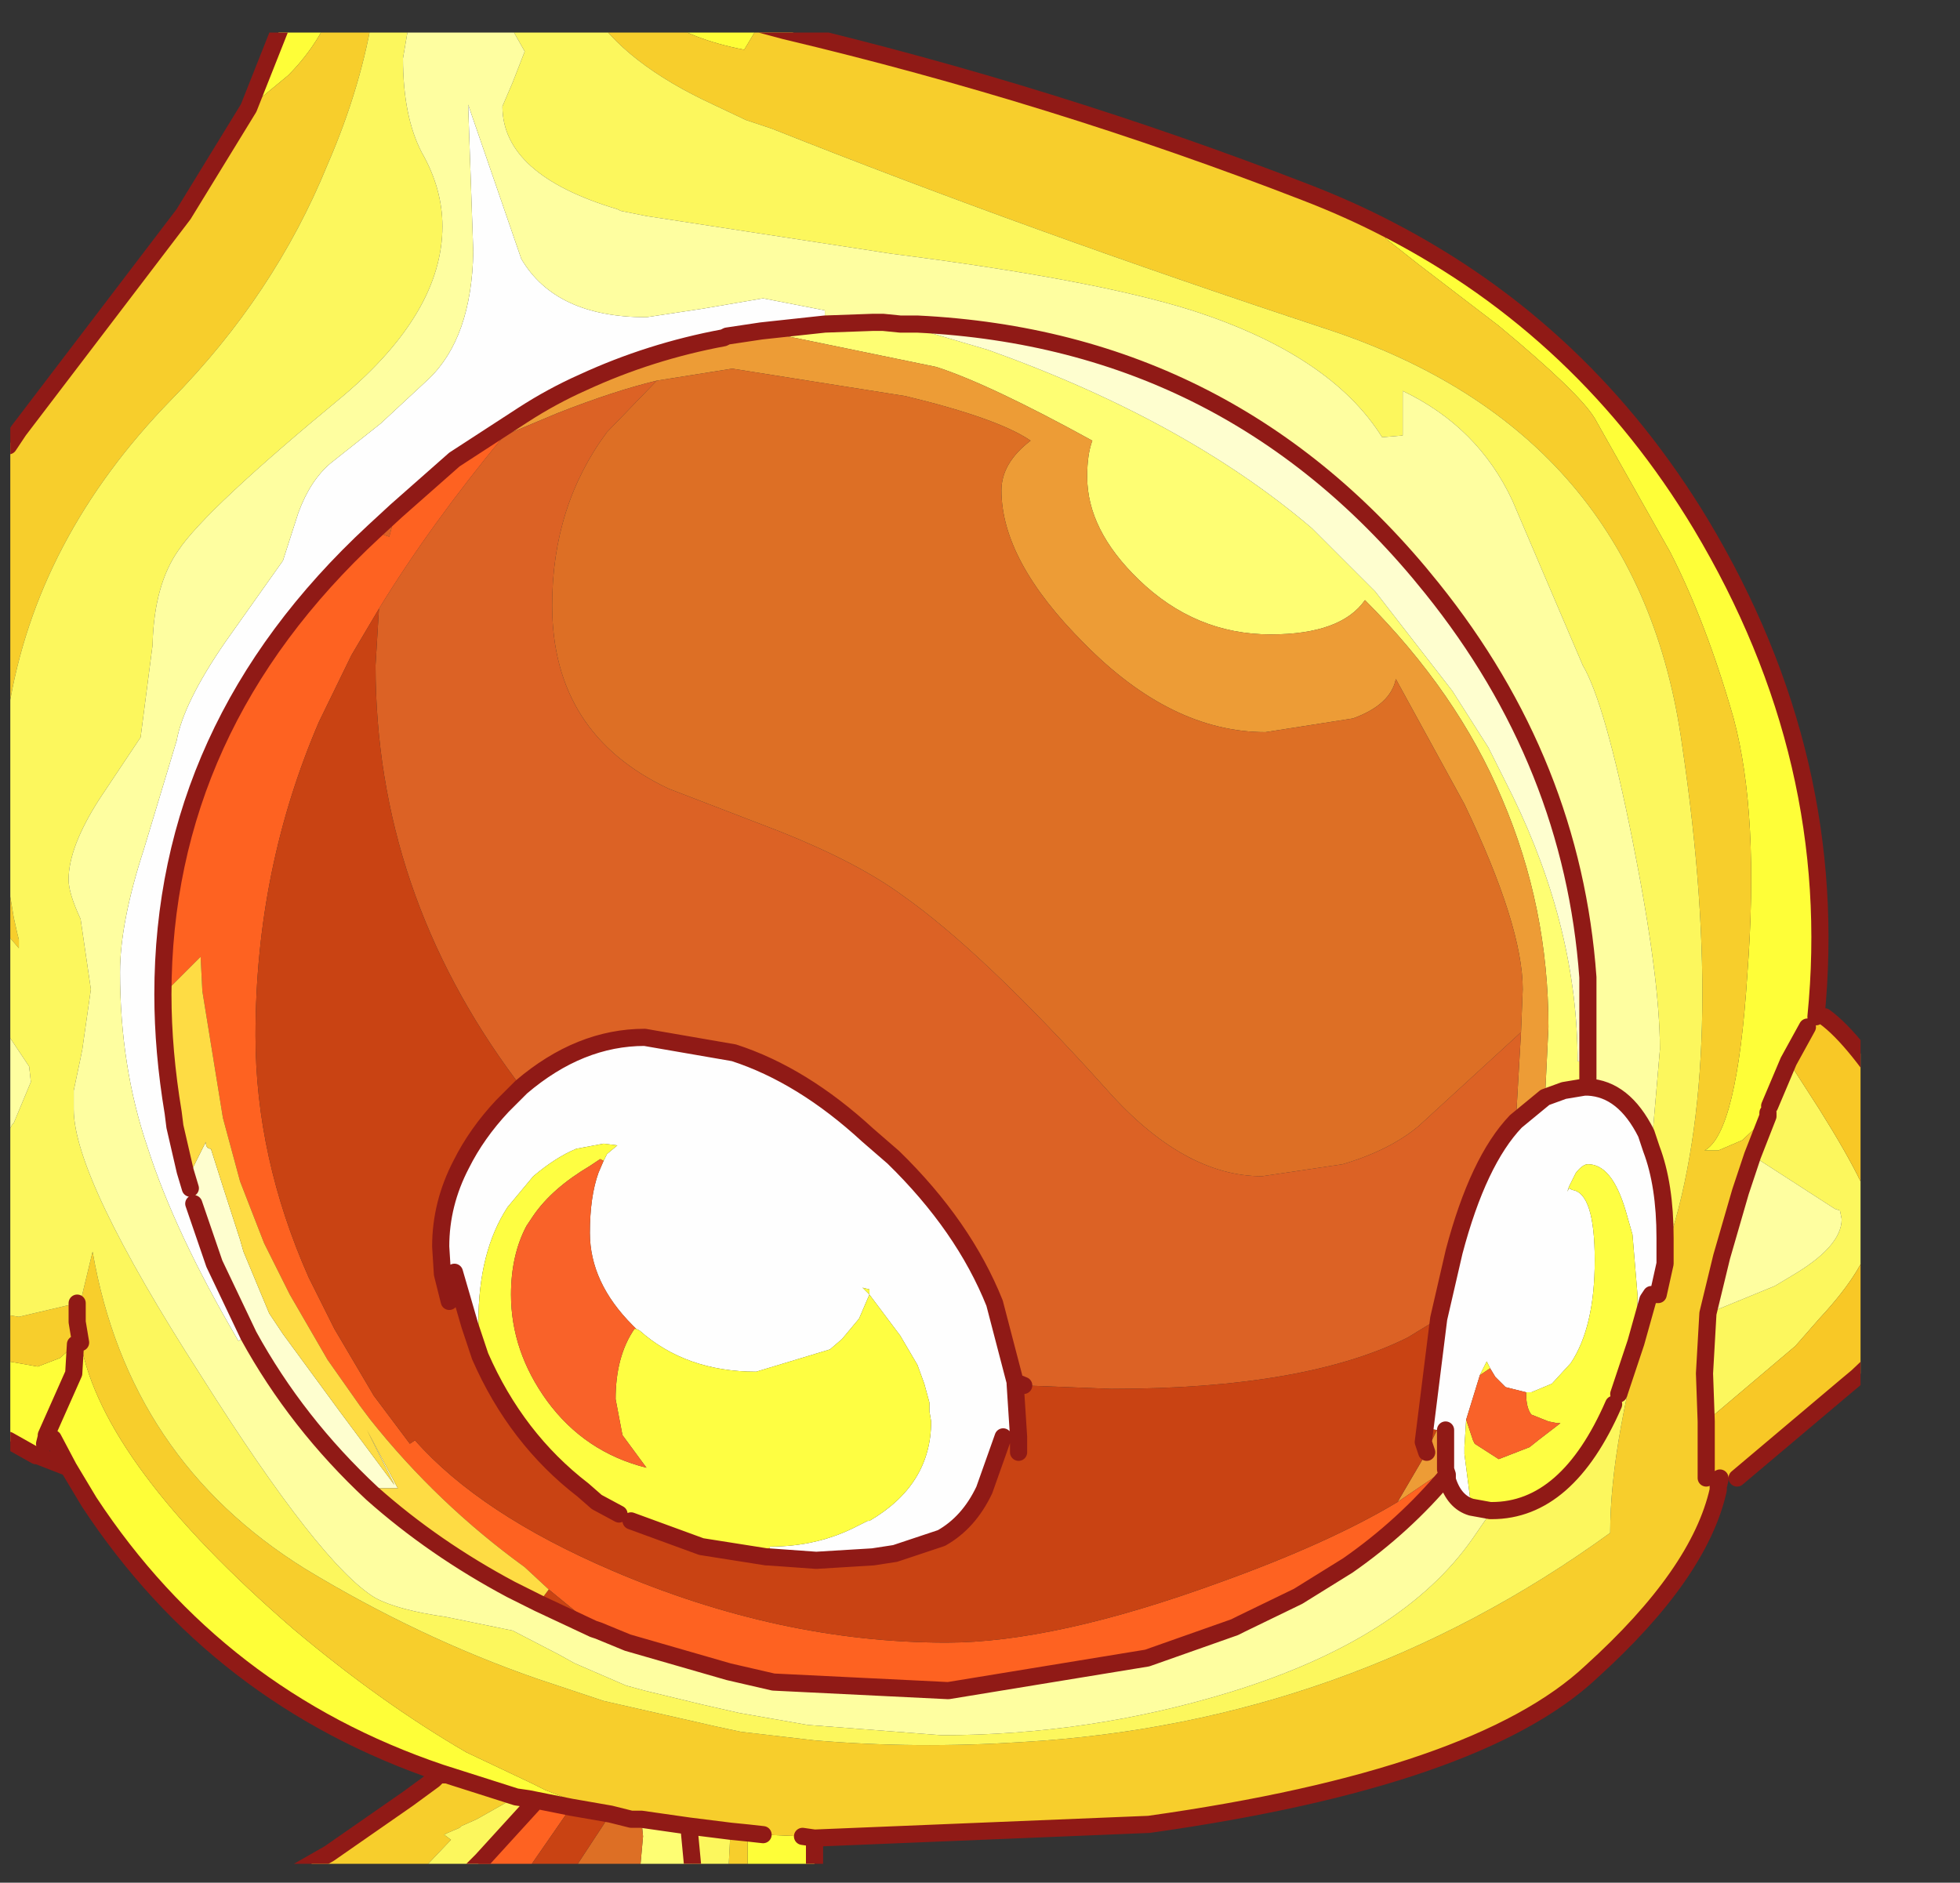 <?xml version="1.0" encoding="UTF-8" standalone="no"?>
<svg xmlns:ffdec="https://www.free-decompiler.com/flash" xmlns:xlink="http://www.w3.org/1999/xlink" ffdec:objectType="frame" height="54.9px" width="57.15px" xmlns="http://www.w3.org/2000/svg">
  <rect width="100%" height="100%" fill="#333333" stroke="none"/>
  <g transform="matrix(1.0, 0.0, 0.0, 1.0, 0.3, 0.95)">
    <clipPath id="clipPath0" transform="matrix(1.0, 0.0, 0.0, 1.0, 0.0, 0.0)">
      <path d="M50.5 0.0 Q53.95 0.0 53.95 3.3 L53.95 50.15 Q53.95 53.4 50.5 53.4 L3.3 53.4 Q0.0 53.4 0.0 50.15 L0.0 3.3 Q0.0 0.0 3.3 0.0 L50.5 0.0" fill="#000000" fill-rule="evenodd" stroke="none"/>
    </clipPath>
    <g clip-path="url(#clipPath0)">
      <use ffdec:characterId="2" height="54.9" transform="matrix(1.0, 0.0, 0.0, 1.0, -0.3, -0.95)" width="57.15" xlink:href="#shape1"/>
    </g>
    <use ffdec:characterId="3" height="53.4" transform="matrix(1.0, 0.0, 0.0, 1.0, 0.0, 0.0)" width="53.95" xlink:href="#shape2"/>
  </g>
  <defs>
    <g id="shape1" transform="matrix(1.0, 0.0, 0.0, 1.0, 0.3, 0.95)">
      <path d="M44.75 31.05 L45.3 30.85 45.9 30.75 46.0 30.75 Q47.05 30.8 47.7 32.1 L47.85 32.55 Q48.25 33.6 48.25 35.15 L48.25 35.65 48.25 35.9 48.05 36.8 47.9 36.8 47.85 36.8 47.75 36.95 47.4 38.2 47.4 38.15 47.45 36.85 47.3 35.05 47.1 34.35 Q46.7 33.0 46.0 33.0 45.85 33.0 45.65 33.25 L45.45 33.65 45.4 33.8 45.45 33.7 45.55 33.75 Q46.2 33.85 46.2 35.8 46.2 37.75 45.5 38.8 L44.95 39.4 44.35 39.65 44.2 39.65 43.6 39.5 43.3 39.2 43.15 38.95 43.05 38.75 42.85 39.15 42.45 40.45 42.4 41.25 42.4 41.4 42.4 41.45 42.6 43.0 Q42.1 42.85 41.9 42.2 L41.9 42.05 41.85 41.9 41.85 40.8 41.85 40.75 41.6 40.75 41.25 40.7 41.65 37.5 42.1 35.55 Q42.8 32.9 43.9 31.75 L44.75 31.05 M23.75 8.5 L21.9 8.7 20.9 8.85 20.8 8.9 Q18.65 9.3 16.7 10.2 15.8 10.6 14.95 11.15 L12.95 12.45 11.25 13.95 10.6 14.55 Q4.45 20.25 4.45 28.05 4.45 29.7 4.75 31.5 L4.8 31.9 5.1 33.2 5.25 33.7 5.35 34.15 5.95 35.9 6.95 38.0 6.65 38.15 Q4.8 35.0 4.0 32.5 3.2 30.15 3.2 27.4 3.2 25.95 3.9 23.8 L4.85 20.65 Q5.05 19.55 6.25 17.8 L7.95 15.4 8.4 14.0 Q8.75 13.05 9.35 12.55 L10.8 11.4 12.2 10.1 Q13.45 8.9 13.5 6.4 L13.35 2.1 14.9 6.6 Q15.9 8.3 18.55 8.3 L20.2 8.05 21.95 7.75 23.75 8.1 23.75 8.5 M14.9 30.75 Q16.6 29.3 18.5 29.3 L21.1 29.75 Q23.1 30.4 25.0 32.15 L25.75 32.8 Q27.8 34.8 28.7 37.05 L29.3 39.35 29.3 39.4 29.4 40.95 28.95 40.95 28.4 42.5 Q27.95 43.45 27.15 43.9 L25.8 44.35 25.15 44.45 23.5 44.55 22.1 44.45 22.15 44.15 Q23.55 44.15 24.7 43.55 L25.0 43.4 25.05 43.4 Q26.85 42.35 26.85 40.5 L26.8 40.2 26.8 39.95 26.65 39.4 26.45 38.85 25.95 38.0 25.05 36.8 24.75 37.5 24.25 38.1 23.9 38.4 21.75 39.05 Q19.7 39.05 18.35 37.85 L18.25 37.8 18.15 37.7 Q16.9 36.45 16.9 35.0 16.9 33.95 17.15 33.25 L17.3 32.9 17.4 32.7 17.7 32.45 17.3 32.4 16.5 32.55 Q15.9 32.8 15.25 33.35 L14.5 34.25 Q13.65 35.55 13.65 37.6 L13.65 37.7 13.4 37.7 12.95 36.15 12.6 36.2 12.55 35.4 Q12.55 34.15 13.15 33.0 13.6 32.1 14.35 31.3 L14.9 30.75 M25.05 36.8 L25.05 36.65 24.85 36.6 25.05 36.8" fill="#ffffff" fill-rule="evenodd" stroke="none"/>
      <path d="M8.1 -0.7 L9.4 -0.7 Q8.95 0.4 8.1 1.25 L6.95 2.2 8.1 -0.7 M18.65 -0.7 L20.7 -0.7 Q21.2 -0.45 21.85 -0.25 L21.4 0.5 Q19.85 0.2 18.95 -0.45 L18.65 -0.7 M40.2 5.75 Q45.9 8.7 49.3 14.35 53.4 21.2 52.65 28.7 L52.4 29.0 51.85 30.0 51.3 31.3 51.25 31.5 51.25 31.55 51.25 31.6 50.5 32.3 49.8 32.6 49.4 32.6 Q50.35 32.1 50.65 27.45 51.0 22.8 50.25 20.0 49.45 17.2 48.4 15.15 L46.2 11.25 Q45.75 10.5 43.4 8.55 L41.05 6.75 40.1 6.0 40.2 5.75 M23.45 52.65 L23.45 53.7 21.5 53.7 21.5 52.5 21.95 52.55 23.1 52.6 23.45 52.65 M12.55 50.75 Q6.05 48.55 2.3 42.85 L1.7 41.85 1.25 41.0 1.05 40.95 0.75 41.5 -0.05 41.05 -0.05 38.75 0.8 38.9 1.45 38.65 1.9 38.25 2.05 38.2 Q2.7 41.75 8.25 46.55 10.8 48.7 13.3 50.15 L15.2 51.05 15.6 51.25 16.5 51.6 17.5 51.9 18.1 52.1 17.5 51.95 16.35 51.75 15.35 51.55 15.1 51.5 14.75 51.45 12.55 50.75 M1.05 40.95 L1.05 40.9 1.85 39.1 1.9 38.25 1.85 39.1 1.05 40.9 1.05 40.95" fill="#ffff38" fill-rule="evenodd" stroke="none"/>
      <path d="M6.95 2.2 L8.1 1.25 Q8.95 0.4 9.4 -0.7 L10.6 -0.7 Q10.25 1.55 9.25 3.85 7.7 7.65 4.7 10.7 0.75 14.75 -0.05 19.75 L-0.05 12.05 0.25 11.6 5.05 5.3 6.95 2.2 M16.9 -0.7 L18.65 -0.7 18.95 -0.45 Q19.85 0.2 21.4 0.5 L21.85 -0.25 22.6 -0.05 Q30.4 1.8 37.75 4.65 39.05 5.15 40.2 5.75 L40.1 6.0 41.05 6.75 43.4 8.55 Q45.75 10.5 46.2 11.25 L48.4 15.15 Q49.45 17.2 50.25 20.0 51.0 22.8 50.65 27.45 50.35 32.1 49.4 32.6 L49.8 32.6 50.5 32.3 51.25 31.6 50.8 32.75 50.45 33.8 49.9 35.7 49.5 37.35 49.4 39.1 49.45 40.5 49.45 42.15 49.85 42.2 49.8 42.4 49.8 42.5 Q49.25 44.95 46.1 47.8 42.8 50.9 33.2 52.25 L23.45 52.65 23.1 52.6 21.95 52.55 21.5 52.5 21.0 52.45 21.5 52.5 21.5 53.7 20.95 53.7 20.95 53.4 21.0 52.45 19.8 52.3 18.4 52.1 18.2 52.1 18.15 52.1 18.1 52.1 17.5 51.9 16.5 51.6 15.6 51.25 15.2 51.05 13.3 50.15 Q10.8 48.7 8.25 46.55 2.7 41.75 2.05 38.2 L1.9 38.25 1.45 38.65 0.8 38.9 -0.05 38.75 -0.05 37.4 0.25 37.45 1.95 37.05 2.05 37.0 2.4 35.55 Q3.45 41.6 8.6 44.8 11.9 46.8 15.35 48.0 L17.3 48.65 20.6 49.4 21.3 49.55 23.45 49.8 Q26.4 50.05 29.5 49.85 39.0 49.3 46.65 43.75 46.65 41.05 47.9 36.8 L48.05 36.8 48.25 35.9 48.25 35.65 48.35 35.3 Q50.1 29.9 48.75 20.8 47.5 11.65 38.4 8.65 29.75 5.8 22.2 2.8 L21.45 2.55 20.5 2.1 Q17.9 0.9 16.9 -0.7 M11.9 53.7 L8.25 53.7 9.3 53.1 11.6 51.5 12.35 50.95 12.55 50.75 14.75 51.45 13.6 52.1 13.15 52.3 13.1 52.35 12.75 52.5 12.65 52.55 12.85 52.7 11.9 53.7 M-0.05 26.35 L-0.05 24.9 0.1 25.8 0.2 26.25 0.25 26.45 0.25 26.7 -0.05 26.35 M1.95 37.05 L1.95 37.6 2.05 38.2 1.95 37.6 1.95 37.05" fill="#f8cf2c" fill-rule="evenodd" stroke="none"/>
      <path d="M10.6 -0.7 L11.7 -0.7 11.45 0.75 Q11.45 2.45 12.0 3.5 12.6 4.55 12.6 5.65 12.6 8.15 9.7 10.6 5.7 13.9 4.9 15.1 4.2 16.1 4.15 17.8 L4.15 17.85 3.8 20.55 2.6 22.35 Q1.7 23.75 1.7 24.7 1.7 25.1 2.05 25.85 L2.35 27.9 2.1 29.65 2.05 29.9 1.85 30.85 1.85 31.4 Q1.85 33.4 5.55 39.15 9.05 44.7 10.65 45.65 11.3 46.0 12.7 46.2 L14.65 46.6 16.0 47.3 16.45 47.55 17.95 48.2 18.5 48.35 20.15 48.75 21.25 49.0 23.25 49.35 27.15 49.65 Q31.45 49.65 35.55 48.4 40.6 46.85 42.65 43.9 L43.2 43.1 Q45.4 43.1 46.75 40.0 L46.9 39.7 47.4 38.2 47.75 36.95 47.85 36.8 47.9 36.8 Q46.65 41.05 46.65 43.75 39.0 49.3 29.5 49.85 26.4 50.05 23.45 49.8 L21.3 49.55 20.6 49.4 17.3 48.65 15.35 48.0 Q11.9 46.8 8.6 44.8 3.45 41.6 2.4 35.55 L2.05 37.0 1.95 37.05 0.25 37.45 -0.05 37.4 -0.05 32.05 0.05 31.85 0.1 31.8 0.6 30.6 0.55 30.15 -0.05 29.25 -0.05 26.35 0.25 26.7 0.25 26.45 0.2 26.25 0.1 25.8 -0.05 24.9 Q-0.45 22.2 -0.05 19.75 0.75 14.75 4.7 10.7 7.7 7.65 9.25 3.85 10.25 1.55 10.6 -0.7 M14.3 -0.7 L16.9 -0.7 Q17.9 0.9 20.5 2.1 L21.45 2.55 22.2 2.8 Q29.75 5.8 38.4 8.65 47.5 11.65 48.75 20.8 50.1 29.9 48.35 35.3 L48.25 35.65 48.25 35.15 Q48.25 33.6 47.85 32.55 L48.1 29.65 Q48.1 27.55 47.3 23.55 46.5 19.55 45.85 18.45 L43.8 13.65 Q42.8 11.5 40.6 10.45 L40.6 11.75 40.0 11.8 Q38.5 9.4 34.45 8.1 31.6 7.2 25.7 6.45 L18.55 5.35 17.8 5.2 17.7 5.15 Q14.35 4.15 14.35 2.15 L14.65 1.45 15.0 0.55 14.35 -0.6 14.3 -0.7 M20.95 53.7 L19.9 53.7 19.9 53.5 19.8 52.45 19.8 52.3 21.0 52.45 20.95 53.4 20.95 53.7 M13.35 53.7 L11.9 53.7 12.85 52.7 12.65 52.55 12.75 52.5 13.1 52.35 13.15 52.3 13.6 52.1 14.75 51.45 15.1 51.5 15.35 51.55 15.3 51.6 13.75 53.3 13.7 53.35 13.35 53.7 M51.25 31.6 L51.25 31.55 51.25 31.5 51.3 31.3 51.85 30.0 52.75 31.4 Q54.35 33.95 54.35 34.7 L54.3 34.95 Q54.15 36.0 52.75 37.5 L52.05 38.3 49.45 40.5 49.4 39.1 49.5 37.35 51.45 36.55 51.95 36.25 Q53.4 35.4 53.4 34.6 L53.35 34.35 53.2 34.3 50.8 32.75 51.25 31.6" fill="#fdf85d" fill-rule="evenodd" stroke="none"/>
      <path d="M11.7 -0.7 L14.3 -0.7 14.35 -0.6 15.0 0.55 14.65 1.45 14.35 2.15 Q14.35 4.15 17.7 5.15 L17.8 5.2 18.55 5.35 25.7 6.45 Q31.6 7.2 34.45 8.1 38.5 9.4 40.0 11.8 L40.6 11.75 40.6 10.45 Q42.8 11.5 43.8 13.65 L45.85 18.45 Q46.5 19.55 47.3 23.55 48.1 27.55 48.1 29.65 L47.85 32.55 47.7 32.1 Q47.05 30.8 46.0 30.75 L46.0 30.0 46.0 27.55 Q45.55 21.3 41.45 16.2 35.65 8.95 26.45 8.5 L25.95 8.5 25.45 8.45 25.15 8.45 23.75 8.5 23.75 8.1 21.95 7.75 20.2 8.05 18.55 8.3 Q15.9 8.3 14.9 6.6 L13.35 2.1 13.5 6.4 Q13.45 8.9 12.2 10.1 L10.8 11.4 9.35 12.55 Q8.75 13.05 8.4 14.0 L7.95 15.4 6.25 17.8 Q5.05 19.55 4.85 20.65 L3.9 23.8 Q3.2 25.95 3.2 27.4 3.2 30.15 4.0 32.5 4.8 35.0 6.65 38.15 L6.95 38.0 Q8.35 40.55 10.55 42.6 12.35 44.2 14.6 45.4 L15.4 45.8 17.0 46.55 17.15 46.6 18.0 46.95 20.95 47.8 22.25 48.1 27.35 48.35 33.15 47.4 35.7 46.5 35.9 46.4 37.55 45.6 39.0 44.7 Q40.65 43.55 41.9 42.05 L41.9 42.2 Q42.1 42.85 42.6 43.0 L43.15 43.1 43.2 43.1 42.65 43.9 Q40.6 46.85 35.55 48.4 31.45 49.65 27.15 49.65 L23.25 49.35 21.25 49.0 20.15 48.75 18.5 48.35 17.95 48.2 16.45 47.55 16.0 47.3 14.65 46.6 12.7 46.2 Q11.3 46.0 10.65 45.65 9.05 44.7 5.55 39.15 1.85 33.4 1.85 31.4 L1.85 30.85 2.05 29.9 2.1 29.65 2.35 27.9 2.05 25.85 Q1.7 25.1 1.7 24.7 1.7 23.75 2.6 22.35 L3.8 20.55 4.15 17.85 4.15 17.8 Q4.2 16.1 4.9 15.1 5.7 13.9 9.7 10.6 12.6 8.15 12.6 5.65 12.6 4.55 12.0 3.5 11.45 2.45 11.45 0.75 L11.7 -0.7 M-0.05 32.05 L-0.05 29.25 0.55 30.15 0.6 30.6 0.1 31.8 0.05 31.85 -0.05 32.05 M50.8 32.75 L53.2 34.3 53.35 34.35 53.4 34.6 Q53.4 35.4 51.95 36.25 L51.45 36.55 49.5 37.35 49.9 35.7 50.45 33.8 50.8 32.75" fill="#ffffa1" fill-rule="evenodd" stroke="none"/>
      <path d="M19.9 53.7 L18.35 53.7 18.45 52.6 18.4 52.1 19.8 52.3 19.8 52.45 19.9 53.5 19.9 53.7 M44.75 31.05 L44.85 29.0 Q44.85 25.5 43.5 22.35 42.85 20.8 41.85 19.35 40.85 17.9 39.5 16.55 38.8 17.55 36.75 17.55 34.55 17.55 32.9 15.95 31.4 14.5 31.4 12.95 31.4 12.3 31.55 11.9 28.55 10.25 27.0 9.75 L21.9 8.7 23.75 8.5 25.15 8.45 25.45 8.45 25.95 8.5 28.5 9.25 Q34.25 11.3 37.95 14.45 L39.8 16.3 42.05 19.2 43.1 20.85 43.8 22.25 Q45.7 26.15 45.7 30.0 L46.0 30.0 46.0 30.75 45.9 30.75 45.3 30.85 44.75 31.05" fill="#ffff73" fill-rule="evenodd" stroke="none"/>
      <path d="M21.9 8.7 L27.0 9.75 Q28.55 10.25 31.55 11.9 31.4 12.3 31.4 12.95 31.4 14.5 32.9 15.95 34.55 17.55 36.75 17.55 38.8 17.55 39.5 16.55 40.85 17.9 41.85 19.35 42.85 20.8 43.5 22.35 44.85 25.5 44.85 29.0 L44.75 31.05 43.9 31.75 44.05 29.15 44.1 27.9 Q44.1 26.05 42.4 22.5 L40.4 18.85 Q40.25 19.6 39.15 20.0 L36.6 20.4 Q33.85 20.4 31.3 17.8 28.9 15.4 28.9 13.35 28.9 12.55 29.75 11.9 28.8 11.25 26.1 10.6 L21.05 9.8 18.85 10.15 Q17.6 10.45 15.95 11.1 L14.4 11.75 14.95 11.15 Q15.8 10.6 16.7 10.2 18.65 9.3 20.8 8.9 L20.9 8.85 21.9 8.7 M41.6 40.75 L41.85 40.75 41.85 40.8 41.85 41.9 40.45 42.85 41.3 41.4 41.4 41.15 41.6 40.75" fill="#ee9d36" fill-rule="evenodd" stroke="none"/>
      <path d="M46.0 30.0 L45.7 30.0 Q45.7 26.15 43.8 22.25 L43.1 20.85 42.05 19.2 39.8 16.3 37.95 14.45 Q34.25 11.3 28.5 9.25 L25.95 8.5 26.45 8.5 Q35.65 8.95 41.45 16.2 45.55 21.3 46.0 27.55 L46.0 30.0 M5.25 33.7 L5.3 33.15 5.7 32.35 Q5.7 32.55 5.85 32.55 L6.2 33.65 6.7 35.2 6.8 35.55 7.55 37.35 7.95 37.95 9.6 40.2 11.2 42.35 10.4 40.75 11.3 42.45 10.65 42.45 10.55 42.6 Q8.35 40.55 6.95 38.0 L5.95 35.9 5.35 34.15 5.25 33.7" fill="#ffffd0" fill-rule="evenodd" stroke="none"/>
      <path d="M52.65 28.7 L52.9 28.7 Q53.8 29.35 55.15 31.5 56.6 33.8 56.6 35.1 56.6 36.65 53.85 39.2 L53.55 39.45 50.35 42.15 49.85 42.15 49.85 42.2 49.45 42.15 49.45 40.5 52.05 38.3 52.75 37.5 Q54.15 36.0 54.3 34.95 L54.35 34.7 Q54.35 33.95 52.75 31.4 L51.85 30.0 52.4 29.0 52.65 28.7" fill="#f9c926" fill-rule="evenodd" stroke="none"/>
      <path d="M18.35 53.7 L16.35 53.7 17.5 51.95 18.1 52.1 18.15 52.1 18.2 52.1 18.4 52.1 18.45 52.6 18.35 53.7 M18.85 10.15 L21.05 9.8 26.1 10.6 Q28.8 11.25 29.75 11.9 28.9 12.55 28.9 13.35 28.9 15.4 31.3 17.8 33.85 20.4 36.6 20.4 L39.15 20.0 Q40.25 19.6 40.4 18.85 L42.4 22.5 Q44.1 26.05 44.1 27.9 L44.05 29.15 41.05 31.9 Q40.2 32.6 38.85 33.0 L36.5 33.35 Q34.2 33.35 31.95 30.8 28.35 26.8 26.0 25.15 24.7 24.2 22.45 23.3 L19.2 22.05 Q15.8 20.45 15.8 16.7 15.8 13.8 17.4 11.65 L18.85 10.15" fill="#de6f25" fill-rule="evenodd" stroke="none"/>
      <path d="M14.4 11.75 L15.95 11.1 Q17.6 10.45 18.85 10.15 L17.4 11.65 Q15.8 13.8 15.8 16.7 15.8 20.45 19.2 22.05 L22.45 23.3 Q24.7 24.2 26.0 25.15 28.35 26.8 31.95 30.8 34.2 33.35 36.5 33.35 L38.85 33.0 Q40.2 32.6 41.05 31.9 L44.05 29.15 43.9 31.75 Q42.8 32.9 42.1 35.55 L41.65 37.5 40.75 38.05 Q37.75 39.55 32.1 39.55 L29.55 39.45 29.3 39.35 29.55 39.45 29.3 39.4 29.3 39.35 28.7 37.05 Q27.8 34.8 25.75 32.8 L25.0 32.15 Q23.1 30.4 21.1 29.75 L18.5 29.3 Q16.6 29.3 14.9 30.75 L14.75 30.55 Q10.65 25.05 10.65 18.45 L10.75 16.8 Q12.25 14.35 14.4 11.75 M10.6 14.55 L11.25 13.95 11.05 14.7 10.6 14.55" fill="#dd6225" fill-rule="evenodd" stroke="none"/>
      <path d="M44.2 39.65 L44.35 39.65 44.95 39.4 45.5 38.8 Q46.2 37.75 46.2 35.8 46.2 33.85 45.55 33.75 L45.45 33.7 45.4 33.8 45.45 33.65 45.65 33.25 Q45.85 33.0 46.0 33.0 46.7 33.0 47.1 34.35 L47.3 35.05 47.45 36.85 47.4 38.15 47.4 38.2 46.9 39.7 46.75 40.0 Q45.4 43.1 43.2 43.1 L43.15 43.1 42.6 43.0 42.4 41.45 42.4 41.4 42.4 41.25 42.45 40.45 42.6 40.9 42.65 41.05 42.7 41.15 43.4 41.6 44.3 41.25 44.55 41.05 45.2 40.55 45.1 40.55 44.85 40.5 44.35 40.3 Q44.2 40.1 44.2 39.7 L44.2 39.65 M43.15 38.95 L42.85 39.15 43.05 38.75 43.15 38.95 M17.3 32.9 L17.2 32.85 16.9 33.05 Q15.8 33.7 15.25 34.5 L15.05 34.8 Q14.6 35.65 14.6 36.8 14.6 38.45 15.65 39.9 16.75 41.4 18.55 41.85 L17.85 40.9 17.65 39.85 Q17.65 38.6 18.2 37.8 L18.25 37.8 18.35 37.85 Q19.7 39.05 21.75 39.05 L23.9 38.4 24.25 38.1 24.75 37.5 25.05 36.8 25.95 38.0 26.45 38.85 26.65 39.4 26.8 39.95 26.8 40.2 26.85 40.5 Q26.85 42.35 25.05 43.4 L25.0 43.4 24.7 43.55 Q23.55 44.15 22.15 44.15 L22.1 44.45 22.05 44.45 20.15 44.15 18.1 43.4 17.75 43.2 17.1 42.85 16.7 42.5 Q14.75 41.0 13.7 38.6 L13.4 37.7 13.65 37.7 13.65 37.6 Q13.65 35.55 14.5 34.25 L15.25 33.35 Q15.9 32.8 16.5 32.55 L17.3 32.4 17.7 32.45 17.4 32.7 17.3 32.9 M25.05 36.8 L24.85 36.6 25.05 36.65 25.05 36.8" fill="#ffff42" fill-rule="evenodd" stroke="none"/>
      <path d="M44.2 39.65 L44.2 39.7 Q44.2 40.1 44.35 40.3 L44.85 40.5 45.1 40.55 45.2 40.55 44.55 41.05 44.3 41.25 43.4 41.6 42.7 41.15 42.65 41.05 42.6 40.9 42.45 40.45 42.85 39.15 43.15 38.95 43.3 39.2 43.6 39.5 44.2 39.65 M18.25 37.8 L18.2 37.8 Q17.65 38.6 17.65 39.85 L17.85 40.9 18.55 41.85 Q16.75 41.4 15.65 39.9 14.6 38.45 14.6 36.8 14.6 35.65 15.05 34.8 L15.25 34.5 Q15.8 33.7 16.9 33.05 L17.2 32.85 17.3 32.9 17.15 33.25 Q16.9 33.95 16.9 35.0 16.9 36.45 18.15 37.7 L18.25 37.8" fill="#fa6229" fill-rule="evenodd" stroke="none"/>
      <path d="M15.0 53.7 L13.35 53.7 13.7 53.35 13.75 53.3 15.3 51.6 15.35 51.55 16.35 51.75 15.0 53.7 M14.95 11.15 L14.4 11.75 Q12.25 14.35 10.75 16.8 L9.95 18.15 9.0 20.1 Q7.15 24.4 7.15 29.25 7.15 32.8 8.7 36.3 L9.45 37.8 10.6 39.75 11.65 41.15 11.8 41.05 Q13.7 43.2 17.55 44.85 22.45 46.95 27.3 46.95 30.45 46.95 35.25 45.2 38.45 44.05 40.45 42.85 L41.85 41.9 41.9 42.05 Q40.65 43.55 39.0 44.7 L37.55 45.6 35.9 46.4 35.7 46.5 33.15 47.4 27.35 48.35 22.25 48.1 20.95 47.8 18.0 46.95 17.15 46.6 17.05 46.5 15.7 45.4 15.0 44.75 Q12.45 42.9 10.5 40.45 L10.2 40.05 9.25 38.7 8.15 36.8 7.4 35.3 6.7 33.5 6.2 31.65 5.6 27.95 5.55 26.95 4.45 28.05 Q4.45 20.25 10.6 14.55 L11.05 14.7 11.25 13.95 12.95 12.45 14.95 11.15" fill="#ff6221" fill-rule="evenodd" stroke="none"/>
      <path d="M16.35 53.7 L15.0 53.7 16.35 51.75 17.5 51.95 16.35 53.7 M29.55 39.45 L32.1 39.55 Q37.75 39.55 40.75 38.05 L41.65 37.5 41.25 40.7 41.6 40.75 41.4 41.15 41.3 41.4 41.2 41.1 41.25 40.7 41.2 41.1 41.3 41.4 40.45 42.85 Q38.45 44.05 35.25 45.2 30.45 46.95 27.3 46.95 22.45 46.95 17.55 44.85 13.7 43.2 11.8 41.05 L11.65 41.15 10.6 39.75 9.45 37.8 8.7 36.3 Q7.15 32.8 7.15 29.25 7.15 24.4 9.0 20.1 L9.95 18.15 10.75 16.8 10.65 18.45 Q10.65 25.05 14.75 30.55 L14.9 30.75 14.35 31.3 Q13.6 32.1 13.15 33.0 12.55 34.15 12.55 35.4 L12.6 36.2 12.95 36.15 13.4 37.7 13.7 38.6 Q14.75 41.0 16.7 42.5 L17.1 42.85 17.75 43.2 18.1 43.4 20.15 44.15 22.05 44.45 22.1 44.45 23.5 44.55 25.15 44.45 25.8 44.35 27.15 43.9 Q27.95 43.45 28.4 42.5 L28.95 40.95 29.4 40.95 29.3 39.4 29.55 39.45 M29.4 41.4 L29.4 40.95 29.4 41.4 M15.7 45.4 L17.05 46.5 17.15 46.6 17.0 46.55 15.4 45.8 15.7 45.4 M12.8 37.0 L12.6 36.2 12.8 37.0" fill="#ca4313" fill-rule="evenodd" stroke="none"/>
      <path d="M4.45 28.05 L5.55 26.95 5.6 27.95 6.2 31.65 6.7 33.5 7.4 35.3 8.15 36.8 9.25 38.7 10.2 40.05 10.5 40.45 Q12.45 42.9 15.0 44.75 L15.7 45.4 15.4 45.8 14.6 45.4 Q12.35 44.2 10.55 42.6 L10.65 42.45 11.3 42.45 10.4 40.75 11.2 42.35 9.6 40.2 7.95 37.95 7.55 37.35 6.8 35.55 6.7 35.2 6.2 33.65 5.85 32.55 Q5.7 32.55 5.7 32.35 L5.3 33.15 5.25 33.7 5.1 33.2 4.8 31.9 4.75 31.5 Q4.45 29.7 4.45 28.05" fill="#ffdd44" fill-rule="evenodd" stroke="none"/>
      <path d="M0.8 41.5 L0.75 41.5 1.05 40.95 1.0 41.15 0.8 41.5" fill="#fef95f" fill-rule="evenodd" stroke="none"/>
      <path d="M8.1 -0.7 L6.95 2.2 5.05 5.3 0.25 11.6 -0.05 12.05 M20.7 -0.7 Q21.2 -0.45 21.85 -0.25 L22.6 -0.05 Q30.4 1.8 37.75 4.65 39.05 5.15 40.2 5.75 45.9 8.7 49.3 14.35 53.4 21.2 52.65 28.7 M52.9 28.7 Q53.8 29.35 55.15 31.5 56.6 33.8 56.6 35.1 56.6 36.65 53.85 39.2 L53.55 39.45 50.35 42.15 M49.85 42.15 L49.85 42.2 49.8 42.4 49.8 42.5 Q49.25 44.95 46.1 47.8 42.8 50.9 33.2 52.25 L23.45 52.65 23.45 53.7 M8.25 53.7 L9.3 53.1 11.6 51.5 12.35 50.95 12.55 50.75 Q6.05 48.55 2.3 42.85 L1.7 41.85 0.8 41.5 0.75 41.5 -0.05 41.05 M51.25 31.6 L51.25 31.55 51.25 31.5 M51.3 31.3 L51.85 30.0 52.4 29.0 M44.75 31.05 L45.3 30.85 45.9 30.75 46.0 30.75 46.0 30.0 46.0 27.55 Q45.55 21.3 41.45 16.2 35.65 8.95 26.45 8.5 L25.95 8.5 25.45 8.45 25.15 8.45 23.75 8.5 21.9 8.7 20.9 8.85 20.8 8.9 Q18.65 9.3 16.7 10.2 15.8 10.6 14.95 11.15 L12.95 12.45 11.25 13.95 10.6 14.55 Q4.45 20.25 4.45 28.05 4.45 29.7 4.75 31.5 L4.8 31.9 5.1 33.2 5.25 33.7 M43.9 31.75 L44.75 31.05 M51.25 31.6 L50.8 32.75 50.45 33.8 49.9 35.7 49.5 37.35 49.4 39.1 49.45 40.5 49.45 42.15 M42.6 43.0 L43.15 43.1 43.2 43.1 Q45.4 43.1 46.75 40.0 M46.9 39.7 L47.4 38.2 47.75 36.95 47.85 36.8 47.9 36.8 48.05 36.8 48.25 35.9 48.25 35.65 48.25 35.15 Q48.25 33.6 47.85 32.55 L47.7 32.1 Q47.05 30.8 46.0 30.75 M41.65 37.5 L42.1 35.55 Q42.8 32.9 43.9 31.75 M41.65 37.5 L41.25 40.7 41.2 41.1 41.3 41.4 M41.85 40.75 L41.85 40.8 41.85 41.9 41.9 42.05 41.9 42.2 Q42.1 42.85 42.6 43.0 M14.9 30.75 Q16.6 29.3 18.5 29.3 L21.1 29.75 Q23.1 30.4 25.0 32.15 L25.75 32.8 Q27.8 34.8 28.7 37.05 L29.3 39.35 29.55 39.45 M29.3 39.4 L29.4 40.95 29.4 41.4 M17.15 46.6 L18.0 46.95 20.95 47.8 22.25 48.1 27.35 48.35 33.15 47.4 35.7 46.5 35.9 46.4 37.55 45.6 39.0 44.7 Q40.65 43.55 41.9 42.05 M13.4 37.7 L13.7 38.6 Q14.75 41.0 16.7 42.5 L17.1 42.85 17.75 43.2 M18.1 43.4 L20.15 44.15 22.05 44.45 22.1 44.45 23.5 44.55 25.15 44.45 25.8 44.35 27.15 43.9 Q27.95 43.45 28.4 42.5 L28.95 40.95 M12.6 36.2 L12.8 37.0 M14.9 30.75 L14.35 31.3 Q13.6 32.1 13.15 33.0 12.55 34.15 12.55 35.4 L12.6 36.2 M12.95 36.15 L13.4 37.7 M10.55 42.6 Q12.35 44.2 14.6 45.4 L15.4 45.8 17.0 46.55 17.15 46.6 M5.35 34.15 L5.95 35.9 6.95 38.0 Q8.35 40.55 10.55 42.6 M2.05 38.2 L1.95 37.6 1.95 37.05 M1.9 38.25 L1.85 39.1 1.05 40.9 1.05 40.95 1.0 41.15 M1.25 41.0 L1.7 41.85 M18.1 52.1 L18.15 52.1 18.2 52.1 18.4 52.1 19.8 52.3 21.0 52.45 21.5 52.5 21.95 52.55 M23.1 52.6 L23.45 52.65 M29.3 39.4 L29.3 39.35 M19.8 52.3 L19.8 52.45 19.9 53.5 19.9 53.7 M13.35 53.7 L13.7 53.35 13.75 53.3 15.3 51.6 15.35 51.55 15.1 51.5 14.75 51.45 12.55 50.75 M16.35 51.75 L17.5 51.95 18.1 52.1 M15.35 51.55 L16.35 51.75" fill="none" stroke="#911a16" stroke-linecap="round" stroke-linejoin="round" stroke-width="0.5"/>
    </g>
    <g id="shape2" transform="matrix(1.0, 0.0, 0.0, 1.0, 0.0, 0.0)">
      <path d="M50.5 0.0 Q53.95 0.0 53.95 3.3 L53.95 50.15 Q53.95 53.4 50.5 53.4 L3.3 53.4 Q0.0 53.4 0.0 50.15 L0.0 3.3 Q0.0 0.0 3.3 0.0 L50.5 0.0" fill="#000000" fill-opacity="0.004" fill-rule="evenodd" stroke="none"/>
    </g>
  </defs>
</svg>
